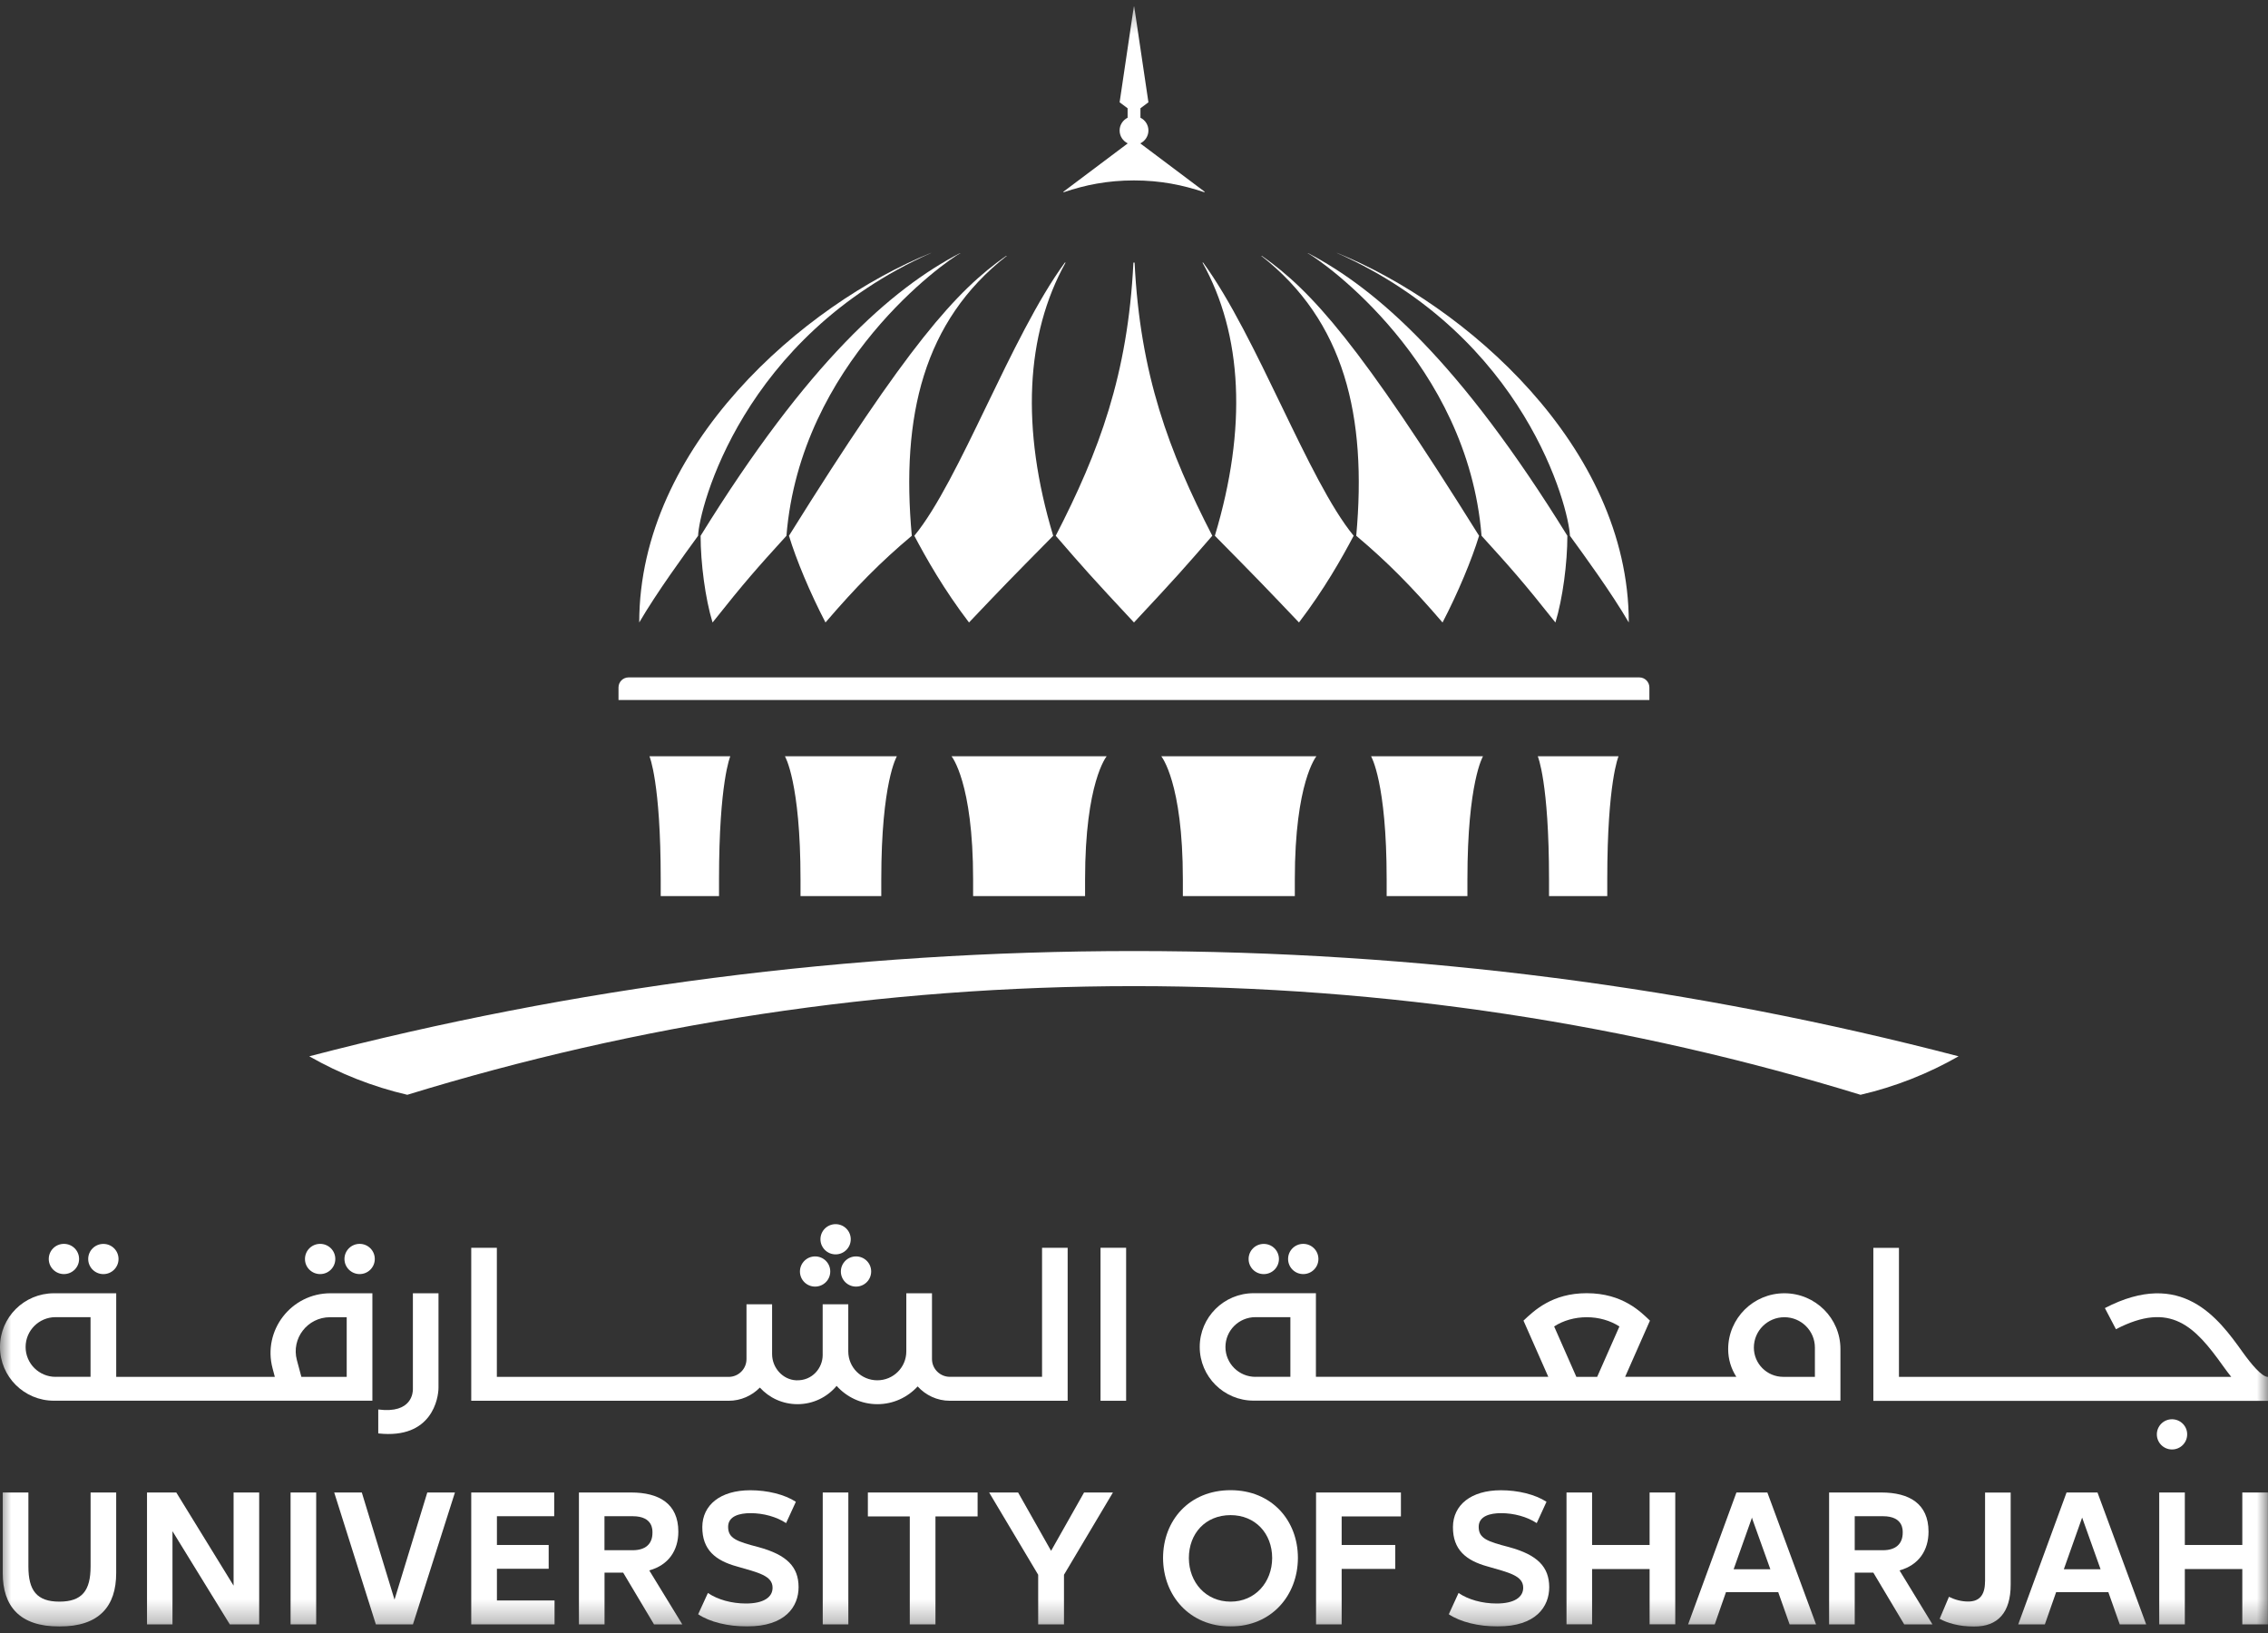 <svg width="100" height="72" viewBox="0 0 100 72" fill="none" xmlns="http://www.w3.org/2000/svg">
<rect x="0" y="0" width="100" height="72" fill="#333333" stroke="none"/>
<g clip-path="url(#clip0_26_1704)">
<mask id="mask0_26_1704" style="mask-type:luminance" maskUnits="userSpaceOnUse" x="0" y="0" width="100" height="72">
<path d="M100 0.286H0V71.714H100V0.286Z" fill="white"/>
</mask>
<g mask="url(#mask0_26_1704)">
<path d="M72.724 30.311C72.724 30.065 72.525 29.867 72.279 29.867H27.717C27.47 29.867 27.271 30.065 27.271 30.311V30.863H72.724V30.311Z" fill="white"/>
</g>
<mask id="mask1_26_1704" style="mask-type:luminance" maskUnits="userSpaceOnUse" x="0" y="0" width="100" height="72">
<path d="M100 0.286H0V71.714H100V0.286Z" fill="white"/>
</mask>
<g mask="url(#mask1_26_1704)">
<path d="M46.949 11.58C44.559 14.854 42.316 21.192 40.314 23.623C40.841 24.619 41.608 25.98 42.725 27.446C44.291 25.8 44.42 25.665 46.437 23.623C45.007 18.878 45.221 14.749 46.982 11.58C46.97 11.58 46.958 11.571 46.949 11.58Z" fill="white"/>
</g>
<mask id="mask2_26_1704" style="mask-type:luminance" maskUnits="userSpaceOnUse" x="0" y="0" width="100" height="72">
<path d="M100 0.286H0V71.714H100V0.286Z" fill="white"/>
</mask>
<g mask="url(#mask2_26_1704)">
<path d="M36.397 27.445C37.737 25.883 38.83 24.773 40.203 23.622C39.721 18.348 40.714 14.157 44.393 11.279H44.366C42.147 12.835 40.025 15.224 34.787 23.622C35.103 24.668 35.711 26.128 36.397 27.445Z" fill="white"/>
</g>
<mask id="mask3_26_1704" style="mask-type:luminance" maskUnits="userSpaceOnUse" x="0" y="0" width="100" height="72">
<path d="M100 0.286H0V71.714H100V0.286Z" fill="white"/>
</mask>
<g mask="url(#mask3_26_1704)">
<path d="M30.891 23.623C30.891 24.823 31.096 26.393 31.418 27.446C32.845 25.647 33.384 25.044 34.676 23.623C35.29 15.996 41.681 11.523 42.346 11.16H42.328C39.294 12.743 35.63 15.963 30.891 23.623Z" fill="white"/>
</g>
<mask id="mask4_26_1704" style="mask-type:luminance" maskUnits="userSpaceOnUse" x="0" y="0" width="100" height="72">
<path d="M100 0.286H0V71.714H100V0.286Z" fill="white"/>
</mask>
<g mask="url(#mask4_26_1704)">
<path d="M53.452 23.622C51.54 19.911 50.27 16.523 50.026 11.579H49.974C49.731 16.523 48.46 19.911 46.549 23.622C47.792 25.058 48.09 25.4 49.999 27.445C51.91 25.4 52.205 25.058 53.452 23.622Z" fill="white"/>
</g>
<mask id="mask5_26_1704" style="mask-type:luminance" maskUnits="userSpaceOnUse" x="0" y="0" width="100" height="72">
<path d="M100 0.286H0V71.714H100V0.286Z" fill="white"/>
</mask>
<g mask="url(#mask5_26_1704)">
<path d="M57.274 27.445C58.391 25.979 59.159 24.617 59.685 23.622C57.681 21.188 55.438 14.85 53.05 11.579C53.044 11.573 53.029 11.579 53.02 11.579C54.784 14.748 54.995 18.876 53.565 23.622C55.579 25.664 55.706 25.799 57.274 27.445Z" fill="white"/>
</g>
<mask id="mask6_26_1704" style="mask-type:luminance" maskUnits="userSpaceOnUse" x="0" y="0" width="100" height="72">
<path d="M100 0.286H0V71.714H100V0.286Z" fill="white"/>
</mask>
<g mask="url(#mask6_26_1704)">
<path d="M59.799 23.623C61.171 24.775 62.264 25.884 63.604 27.446C64.29 26.13 64.895 24.67 65.215 23.623C59.976 15.226 57.854 12.834 55.635 11.28H55.611C59.287 14.159 60.277 18.35 59.799 23.623Z" fill="white"/>
</g>
<mask id="mask7_26_1704" style="mask-type:luminance" maskUnits="userSpaceOnUse" x="0" y="0" width="100" height="72">
<path d="M100 0.286H0V71.714H100V0.286Z" fill="white"/>
</mask>
<g mask="url(#mask7_26_1704)">
<path d="M65.324 23.623C66.615 25.044 67.154 25.647 68.581 27.446C68.903 26.393 69.108 24.823 69.108 23.623C64.37 15.963 60.706 12.743 57.674 11.16H57.656C58.319 11.523 64.71 15.996 65.324 23.623Z" fill="white"/>
</g>
<mask id="mask8_26_1704" style="mask-type:luminance" maskUnits="userSpaceOnUse" x="0" y="0" width="100" height="72">
<path d="M100 0.286H0V71.714H100V0.286Z" fill="white"/>
</mask>
<g mask="url(#mask8_26_1704)">
<path d="M69.221 23.623C69.832 24.462 71.039 26.114 71.816 27.445C71.816 19.668 64.545 13.408 58.952 11.151C58.949 11.151 58.946 11.151 58.943 11.151C67.273 14.862 69.175 22.408 69.221 23.623Z" fill="white"/>
</g>
<mask id="mask9_26_1704" style="mask-type:luminance" maskUnits="userSpaceOnUse" x="0" y="0" width="100" height="72">
<path d="M100 0.286H0V71.714H100V0.286Z" fill="white"/>
</mask>
<g mask="url(#mask9_26_1704)">
<path d="M41.058 11.151C41.055 11.151 41.052 11.151 41.049 11.151C35.455 13.408 28.185 19.671 28.185 27.445C28.962 26.114 30.169 24.462 30.78 23.623C30.825 22.408 32.728 14.862 41.058 11.151Z" fill="white"/>
</g>
<mask id="mask10_26_1704" style="mask-type:luminance" maskUnits="userSpaceOnUse" x="0" y="0" width="100" height="72">
<path d="M100 0.286H0V71.714H100V0.286Z" fill="white"/>
</mask>
<g mask="url(#mask10_26_1704)">
<path d="M47.843 39.509V38.766C47.843 34.487 48.794 33.345 48.794 33.345H41.955C41.955 33.345 42.906 34.487 42.906 38.766V39.509H47.843Z" fill="white"/>
</g>
<mask id="mask11_26_1704" style="mask-type:luminance" maskUnits="userSpaceOnUse" x="0" y="0" width="100" height="72">
<path d="M100 0.286H0V71.714H100V0.286Z" fill="white"/>
</mask>
<g mask="url(#mask11_26_1704)">
<path d="M57.091 39.509V38.766C57.091 34.487 58.042 33.345 58.042 33.345H51.203C51.203 33.345 52.154 34.487 52.154 38.766V39.509H57.091Z" fill="white"/>
</g>
<mask id="mask12_26_1704" style="mask-type:luminance" maskUnits="userSpaceOnUse" x="0" y="0" width="100" height="72">
<path d="M100 0.286H0V71.714H100V0.286Z" fill="white"/>
</mask>
<g mask="url(#mask12_26_1704)">
<path d="M70.867 39.509V38.766C70.867 34.487 71.364 33.345 71.364 33.345H67.803C67.803 33.345 68.299 34.487 68.299 38.766V39.509H70.867Z" fill="white"/>
</g>
<mask id="mask13_26_1704" style="mask-type:luminance" maskUnits="userSpaceOnUse" x="0" y="0" width="100" height="72">
<path d="M100 0.286H0V71.714H100V0.286Z" fill="white"/>
</mask>
<g mask="url(#mask13_26_1704)">
<path d="M31.703 39.509V38.766C31.703 34.487 32.2 33.345 32.2 33.345H28.636C28.636 33.345 29.132 34.487 29.132 38.766V39.509H31.703Z" fill="white"/>
</g>
<mask id="mask14_26_1704" style="mask-type:luminance" maskUnits="userSpaceOnUse" x="0" y="0" width="100" height="72">
<path d="M100 0.286H0V71.714H100V0.286Z" fill="white"/>
</mask>
<g mask="url(#mask14_26_1704)">
<path d="M64.701 39.509V38.766C64.701 34.487 65.388 33.345 65.388 33.345H60.453C60.453 33.345 61.14 34.487 61.14 38.766V39.509H64.701Z" fill="white"/>
</g>
<mask id="mask15_26_1704" style="mask-type:luminance" maskUnits="userSpaceOnUse" x="0" y="0" width="100" height="72">
<path d="M100 0.286H0V71.714H100V0.286Z" fill="white"/>
</mask>
<g mask="url(#mask15_26_1704)">
<path d="M38.857 39.509V38.766C38.857 34.487 39.544 33.345 39.544 33.345H34.609C34.609 33.345 35.296 34.487 35.296 38.766V39.509H38.857Z" fill="white"/>
</g>
<mask id="mask16_26_1704" style="mask-type:luminance" maskUnits="userSpaceOnUse" x="0" y="0" width="100" height="72">
<path d="M100 0.286H0V71.714H100V0.286Z" fill="white"/>
</mask>
<g mask="url(#mask16_26_1704)">
<path d="M49.998 7.955C51.169 7.955 52.147 8.156 53.096 8.474C53.102 8.477 53.111 8.474 53.114 8.468C53.117 8.462 53.114 8.456 53.111 8.45L50.284 6.327V6.318C50.492 6.213 50.636 6 50.636 5.754C50.636 5.506 50.492 5.293 50.284 5.191V4.774L50.636 4.51L50.01 0.292C50.01 0.289 50.007 0.283 50.001 0.283C49.995 0.283 49.992 0.286 49.992 0.292L49.366 4.51L49.718 4.774V5.191C49.51 5.296 49.366 5.506 49.366 5.754C49.366 6.003 49.51 6.213 49.718 6.318V6.327L46.891 8.45C46.885 8.453 46.882 8.462 46.888 8.468C46.891 8.474 46.9 8.477 46.906 8.474C47.845 8.156 48.827 7.955 49.998 7.955Z" fill="white"/>
</g>
<mask id="mask17_26_1704" style="mask-type:luminance" maskUnits="userSpaceOnUse" x="0" y="0" width="100" height="72">
<path d="M100 0.286H0V71.714H100V0.286Z" fill="white"/>
</mask>
<g mask="url(#mask17_26_1704)">
<path d="M49.999 41.932C37.434 41.932 25.247 43.545 13.636 46.573C14.969 47.334 16.42 47.913 17.959 48.27C28.083 45.158 38.843 43.479 49.996 43.479C61.15 43.479 71.91 45.158 82.034 48.27C83.573 47.913 85.026 47.334 86.357 46.573C74.752 43.545 62.565 41.932 49.999 41.932Z" fill="white"/>
</g>
<mask id="mask18_26_1704" style="mask-type:luminance" maskUnits="userSpaceOnUse" x="0" y="0" width="100" height="72">
<path d="M100 0.286H0V71.714H100V0.286Z" fill="white"/>
</mask>
<g mask="url(#mask18_26_1704)">
<path d="M3.994 69.067C3.994 70.122 3.627 70.617 2.619 70.617C1.619 70.617 1.252 70.122 1.252 69.067V65.805H0.12V69.354C0.12 70.817 0.86 71.714 2.619 71.714C4.383 71.714 5.123 70.817 5.123 69.354V65.805H3.994V69.067Z" fill="white"/>
</g>
<mask id="mask19_26_1704" style="mask-type:luminance" maskUnits="userSpaceOnUse" x="0" y="0" width="100" height="72">
<path d="M100 0.286H0V71.714H100V0.286Z" fill="white"/>
</mask>
<g mask="url(#mask19_26_1704)">
<path d="M10.299 69.912L7.773 65.805H6.482V71.621H7.605V67.511L10.133 71.621H11.428V65.805H10.299V69.912Z" fill="white"/>
</g>
<mask id="mask20_26_1704" style="mask-type:luminance" maskUnits="userSpaceOnUse" x="0" y="0" width="100" height="72">
<path d="M100 0.286H0V71.714H100V0.286Z" fill="white"/>
</mask>
<g mask="url(#mask20_26_1704)">
<path d="M13.941 65.805H12.812V71.621H13.941V65.805Z" fill="white"/>
</g>
<mask id="mask21_26_1704" style="mask-type:luminance" maskUnits="userSpaceOnUse" x="0" y="0" width="100" height="72">
<path d="M100 0.286H0V71.714H100V0.286Z" fill="white"/>
</mask>
<g mask="url(#mask21_26_1704)">
<path d="M17.395 70.53L15.953 65.805H14.736L16.573 71.621H18.207L20.059 65.805H18.84L17.395 70.53Z" fill="white"/>
</g>
<mask id="mask22_26_1704" style="mask-type:luminance" maskUnits="userSpaceOnUse" x="0" y="0" width="100" height="72">
<path d="M100 0.286H0V71.714H100V0.286Z" fill="white"/>
</mask>
<g mask="url(#mask22_26_1704)">
<path d="M21.91 69.168H24.192V68.119H21.91V66.851H24.436V65.805H20.778V71.621H24.451V70.566H21.91V69.168Z" fill="white"/>
</g>
<mask id="mask23_26_1704" style="mask-type:luminance" maskUnits="userSpaceOnUse" x="0" y="0" width="100" height="72">
<path d="M100 0.286H0V71.714H100V0.286Z" fill="white"/>
</mask>
<g mask="url(#mask23_26_1704)">
<path d="M29.909 67.532C29.909 66.296 29.057 65.805 27.829 65.805H25.526V71.621H26.655V69.339H27.477L28.837 71.621H30.084L28.627 69.24C29.485 69.004 29.909 68.35 29.909 67.532ZM27.898 68.35H26.652V66.851H27.898C28.807 66.851 28.768 67.478 28.768 67.577C28.771 68.086 28.446 68.35 27.898 68.35Z" fill="white"/>
</g>
<mask id="mask24_26_1704" style="mask-type:luminance" maskUnits="userSpaceOnUse" x="0" y="0" width="100" height="72">
<path d="M100 0.286H0V71.714H100V0.286Z" fill="white"/>
</mask>
<g mask="url(#mask24_26_1704)">
<path d="M33.45 68.215C32.481 67.963 32.104 67.831 32.104 67.319C32.104 66.842 32.613 66.716 33.092 66.716C33.661 66.716 34.236 66.875 34.66 67.154L35.091 66.215C34.594 65.891 33.838 65.706 33.083 65.706C31.758 65.706 30.972 66.359 30.966 67.325C30.96 68.332 31.547 68.806 32.493 69.066C33.426 69.336 34.064 69.468 34.064 70.005C34.064 70.428 33.661 70.7 32.89 70.7C32.258 70.7 31.644 70.529 31.213 70.236L30.783 71.174C31.3 71.519 32.101 71.711 32.935 71.711C34.633 71.711 35.211 70.835 35.211 69.975C35.208 69.087 34.702 68.557 33.45 68.215Z" fill="white"/>
</g>
<mask id="mask25_26_1704" style="mask-type:luminance" maskUnits="userSpaceOnUse" x="0" y="0" width="100" height="72">
<path d="M100 0.286H0V71.714H100V0.286Z" fill="white"/>
</mask>
<g mask="url(#mask25_26_1704)">
<path d="M37.405 65.805H36.276V71.621H37.405V65.805Z" fill="white"/>
</g>
<mask id="mask26_26_1704" style="mask-type:luminance" maskUnits="userSpaceOnUse" x="0" y="0" width="100" height="72">
<path d="M100 0.286H0V71.714H100V0.286Z" fill="white"/>
</mask>
<g mask="url(#mask26_26_1704)">
<path d="M38.266 66.86H40.114V71.621H41.246V66.86H43.104V65.805H38.266V66.86Z" fill="white"/>
</g>
<mask id="mask27_26_1704" style="mask-type:luminance" maskUnits="userSpaceOnUse" x="0" y="0" width="100" height="72">
<path d="M100 0.286H0V71.714H100V0.286Z" fill="white"/>
</mask>
<g mask="url(#mask27_26_1704)">
<path d="M47.798 65.805L46.344 68.377L44.89 65.805H43.613L45.775 69.432V71.621H46.913V69.432L49.071 65.805H47.798Z" fill="white"/>
</g>
<mask id="mask28_26_1704" style="mask-type:luminance" maskUnits="userSpaceOnUse" x="0" y="0" width="100" height="72">
<path d="M100 0.286H0V71.714H100V0.286Z" fill="white"/>
</mask>
<g mask="url(#mask28_26_1704)">
<path d="M54.258 65.703C52.437 65.703 51.281 67.037 51.281 68.695C51.287 70.344 52.443 71.711 54.258 71.711C56.064 71.711 57.221 70.344 57.227 68.695C57.23 67.04 56.074 65.703 54.258 65.703ZM54.258 70.617C53.171 70.617 52.425 69.774 52.419 68.698C52.419 67.607 53.156 66.803 54.258 66.803C55.345 66.803 56.092 67.607 56.092 68.698C56.086 69.771 55.339 70.617 54.258 70.617Z" fill="white"/>
</g>
<mask id="mask29_26_1704" style="mask-type:luminance" maskUnits="userSpaceOnUse" x="0" y="0" width="100" height="72">
<path d="M100 0.286H0V71.714H100V0.286Z" fill="white"/>
</mask>
<g mask="url(#mask29_26_1704)">
<path d="M61.769 66.86V65.805H58.027V71.621H59.156V69.174H61.52V68.119H59.156V66.86H61.769Z" fill="white"/>
</g>
<mask id="mask30_26_1704" style="mask-type:luminance" maskUnits="userSpaceOnUse" x="0" y="0" width="100" height="72">
<path d="M100 0.286H0V71.714H100V0.286Z" fill="white"/>
</mask>
<g mask="url(#mask30_26_1704)">
<path d="M66.544 68.215C65.575 67.963 65.198 67.831 65.198 67.319C65.198 66.842 65.707 66.716 66.186 66.716C66.755 66.716 67.33 66.875 67.757 67.154L68.188 66.215C67.691 65.891 66.935 65.706 66.18 65.706C64.855 65.706 64.069 66.359 64.063 67.325C64.057 68.332 64.644 68.806 65.59 69.066C66.523 69.336 67.161 69.468 67.161 70.005C67.161 70.428 66.758 70.7 65.987 70.7C65.355 70.7 64.741 70.529 64.31 70.236L63.88 71.174C64.397 71.519 65.198 71.711 66.032 71.711C67.733 71.711 68.308 70.835 68.308 69.975C68.302 69.087 67.796 68.557 66.544 68.215Z" fill="white"/>
</g>
<mask id="mask31_26_1704" style="mask-type:luminance" maskUnits="userSpaceOnUse" x="0" y="0" width="100" height="72">
<path d="M100 0.286H0V71.714H100V0.286Z" fill="white"/>
</mask>
<g mask="url(#mask31_26_1704)">
<path d="M72.734 68.119H70.198V65.805H69.07V71.618H70.198V69.18H72.734V71.618H73.865V65.805H72.734V68.119Z" fill="white"/>
</g>
<mask id="mask32_26_1704" style="mask-type:luminance" maskUnits="userSpaceOnUse" x="0" y="0" width="100" height="72">
<path d="M100 0.286H0V71.714H100V0.286Z" fill="white"/>
</mask>
<g mask="url(#mask32_26_1704)">
<path d="M76.562 65.805L74.431 71.621H75.605L76.101 70.2H78.405L78.907 71.621H80.072L77.926 65.805H76.562ZM76.439 69.189L77.224 66.98L77.246 66.908L77.266 66.98L78.058 69.189H76.439Z" fill="white"/>
</g>
<mask id="mask33_26_1704" style="mask-type:luminance" maskUnits="userSpaceOnUse" x="0" y="0" width="100" height="72">
<path d="M100 0.286H0V71.714H100V0.286Z" fill="white"/>
</mask>
<g mask="url(#mask33_26_1704)">
<path d="M87.522 69.736C87.522 70.375 87.233 70.612 86.781 70.612C86.477 70.612 86.198 70.534 85.933 70.405L85.523 71.373C85.839 71.553 86.387 71.718 87.034 71.718C88.091 71.718 88.654 71.1 88.654 69.868V65.809H87.525V69.736H87.522Z" fill="white"/>
</g>
<mask id="mask34_26_1704" style="mask-type:luminance" maskUnits="userSpaceOnUse" x="0" y="0" width="100" height="72">
<path d="M100 0.286H0V71.714H100V0.286Z" fill="white"/>
</mask>
<g mask="url(#mask34_26_1704)">
<path d="M91.118 65.805L88.987 71.621H90.161L90.658 70.2H92.961L93.463 71.621H94.629L92.482 65.805H91.118ZM90.998 69.189L91.805 66.911L92.618 69.189H90.998Z" fill="white"/>
</g>
<mask id="mask35_26_1704" style="mask-type:luminance" maskUnits="userSpaceOnUse" x="0" y="0" width="100" height="72">
<path d="M100 0.286H0V71.714H100V0.286Z" fill="white"/>
</mask>
<g mask="url(#mask35_26_1704)">
<path d="M98.867 65.805V68.119H96.333V65.805H95.204V71.621H96.333V69.18H98.867V71.621H99.996V65.805H98.867Z" fill="white"/>
</g>
<mask id="mask36_26_1704" style="mask-type:luminance" maskUnits="userSpaceOnUse" x="0" y="0" width="100" height="72">
<path d="M100 0.286H0V71.714H100V0.286Z" fill="white"/>
</mask>
<g mask="url(#mask36_26_1704)">
<path d="M85.032 67.532C85.032 66.296 84.18 65.805 82.951 65.805H80.648V71.621H81.778V69.339H82.599L83.96 71.621H85.206L83.753 69.24C84.608 69.004 85.032 68.35 85.032 67.532ZM83.024 68.35H81.778V66.851H83.024C83.933 66.851 83.894 67.478 83.894 67.577C83.894 68.086 83.568 68.35 83.024 68.35Z" fill="white"/>
</g>
<mask id="mask37_26_1704" style="mask-type:luminance" maskUnits="userSpaceOnUse" x="0" y="0" width="100" height="72">
<path d="M100 0.286H0V71.714H100V0.286Z" fill="white"/>
</mask>
<g mask="url(#mask37_26_1704)">
<path d="M78.676 57.021C77.31 57.021 76.198 58.125 76.198 59.486C76.198 59.935 76.331 60.352 76.557 60.703H71.656L72.749 58.227C72.361 57.861 71.563 57.018 69.961 57.018C68.45 57.018 67.655 57.771 67.173 58.227L68.266 60.703H58.021V57.018H55.276C53.963 57.018 52.898 58.08 52.898 59.387C52.898 60.697 53.963 61.755 55.276 61.755H81.148V59.483C81.151 58.125 80.043 57.021 78.676 57.021ZM55.354 60.706C54.626 60.706 54.032 60.118 54.032 59.39C54.032 58.664 54.623 58.074 55.354 58.074H56.895V60.703H55.354V60.706ZM68.525 58.484C68.928 58.221 69.437 58.077 69.964 58.077C70.494 58.077 71 58.224 71.403 58.484L70.422 60.706H69.504L68.525 58.484ZM80.022 60.706H78.626C77.909 60.706 77.331 60.127 77.331 59.417C77.331 58.676 77.933 58.077 78.676 58.077C79.42 58.077 80.022 58.676 80.022 59.417V60.706Z" fill="white"/>
</g>
<mask id="mask38_26_1704" style="mask-type:luminance" maskUnits="userSpaceOnUse" x="0" y="0" width="100" height="72">
<path d="M100 0.286H0V71.714H100V0.286Z" fill="white"/>
</mask>
<g mask="url(#mask38_26_1704)">
<path d="M95.767 62.576C95.397 62.576 95.099 62.876 95.099 63.242C95.099 63.611 95.4 63.908 95.767 63.908C96.138 63.908 96.436 63.611 96.436 63.242C96.439 62.876 96.138 62.576 95.767 62.576Z" fill="white"/>
</g>
<mask id="mask39_26_1704" style="mask-type:luminance" maskUnits="userSpaceOnUse" x="0" y="0" width="100" height="72">
<path d="M100 0.286H0V71.714H100V0.286Z" fill="white"/>
</mask>
<g mask="url(#mask39_26_1704)">
<path d="M4.558 56.176C4.928 56.176 5.226 55.879 5.226 55.51C5.226 55.142 4.928 54.845 4.558 54.845C4.187 54.845 3.889 55.142 3.889 55.51C3.889 55.879 4.19 56.176 4.558 56.176Z" fill="white"/>
</g>
<mask id="mask40_26_1704" style="mask-type:luminance" maskUnits="userSpaceOnUse" x="0" y="0" width="100" height="72">
<path d="M100 0.286H0V71.714H100V0.286Z" fill="white"/>
</mask>
<g mask="url(#mask40_26_1704)">
<path d="M2.818 56.175C3.189 56.175 3.487 55.878 3.487 55.509C3.487 55.14 3.189 54.843 2.818 54.843C2.448 54.843 2.15 55.14 2.15 55.509C2.15 55.878 2.451 56.175 2.818 56.175Z" fill="white"/>
</g>
<mask id="mask41_26_1704" style="mask-type:luminance" maskUnits="userSpaceOnUse" x="0" y="0" width="100" height="72">
<path d="M100 0.286H0V71.714H100V0.286Z" fill="white"/>
</mask>
<g mask="url(#mask41_26_1704)">
<path d="M57.462 56.175C57.833 56.175 58.131 55.878 58.131 55.509C58.131 55.14 57.833 54.843 57.462 54.843C57.092 54.843 56.794 55.14 56.794 55.509C56.794 55.878 57.092 56.175 57.462 56.175Z" fill="white"/>
</g>
<mask id="mask42_26_1704" style="mask-type:luminance" maskUnits="userSpaceOnUse" x="0" y="0" width="100" height="72">
<path d="M100 0.286H0V71.714H100V0.286Z" fill="white"/>
</mask>
<g mask="url(#mask42_26_1704)">
<path d="M55.721 56.176C56.092 56.176 56.39 55.879 56.39 55.51C56.39 55.142 56.092 54.845 55.721 54.845C55.351 54.845 55.053 55.142 55.053 55.51C55.053 55.879 55.351 56.176 55.721 56.176Z" fill="white"/>
</g>
<mask id="mask43_26_1704" style="mask-type:luminance" maskUnits="userSpaceOnUse" x="0" y="0" width="100" height="72">
<path d="M100 0.286H0V71.714H100V0.286Z" fill="white"/>
</mask>
<g mask="url(#mask43_26_1704)">
<path d="M15.857 54.843C15.486 54.843 15.188 55.143 15.188 55.509C15.188 55.878 15.489 56.175 15.857 56.175C16.227 56.175 16.525 55.878 16.525 55.509C16.525 55.14 16.227 54.843 15.857 54.843Z" fill="white"/>
</g>
<mask id="mask44_26_1704" style="mask-type:luminance" maskUnits="userSpaceOnUse" x="0" y="0" width="100" height="72">
<path d="M100 0.286H0V71.714H100V0.286Z" fill="white"/>
</mask>
<g mask="url(#mask44_26_1704)">
<path d="M14.116 56.175C14.486 56.175 14.784 55.878 14.784 55.509C14.784 55.14 14.486 54.843 14.116 54.843C13.745 54.843 13.447 55.14 13.447 55.509C13.444 55.878 13.745 56.175 14.116 56.175Z" fill="white"/>
</g>
<mask id="mask45_26_1704" style="mask-type:luminance" maskUnits="userSpaceOnUse" x="0" y="0" width="100" height="72">
<path d="M100 0.286H0V71.714H100V0.286Z" fill="white"/>
</mask>
<g mask="url(#mask45_26_1704)">
<path d="M45.946 60.705H41.882C41.449 60.705 41.093 60.355 41.093 59.92V57.021H39.961V59.584C39.961 60.289 39.389 60.858 38.682 60.858C37.974 60.858 37.402 60.289 37.402 59.584V57.506H36.273V59.749C36.273 60.304 35.825 60.888 35.102 60.858C34.518 60.831 34.043 60.313 34.043 59.701V57.506H32.914V59.923C32.914 60.358 32.562 60.708 32.125 60.708H21.907V55.015H20.778V61.761H32.128C32.667 61.761 33.154 61.536 33.504 61.179C33.913 61.629 34.503 61.911 35.163 61.911C35.858 61.911 36.478 61.596 36.888 61.104C37.327 61.596 37.971 61.911 38.685 61.911C39.389 61.911 40.019 61.608 40.461 61.128C40.813 61.515 41.319 61.761 41.882 61.761H47.075V55.015H45.946V60.705Z" fill="white"/>
</g>
<mask id="mask46_26_1704" style="mask-type:luminance" maskUnits="userSpaceOnUse" x="0" y="0" width="100" height="72">
<path d="M100 0.286H0V71.714H100V0.286Z" fill="white"/>
</mask>
<g mask="url(#mask46_26_1704)">
<path d="M49.653 55.015H48.524V61.761H49.653V55.015Z" fill="white"/>
</g>
<mask id="mask47_26_1704" style="mask-type:luminance" maskUnits="userSpaceOnUse" x="0" y="0" width="100" height="72">
<path d="M100 0.286H0V71.714H100V0.286Z" fill="white"/>
</mask>
<g mask="url(#mask47_26_1704)">
<path d="M36.843 55.306C37.213 55.306 37.511 55.009 37.511 54.64C37.511 54.271 37.213 53.974 36.843 53.974C36.473 53.974 36.175 54.271 36.175 54.64C36.175 55.006 36.473 55.306 36.843 55.306Z" fill="white"/>
</g>
<mask id="mask48_26_1704" style="mask-type:luminance" maskUnits="userSpaceOnUse" x="0" y="0" width="100" height="72">
<path d="M100 0.286H0V71.714H100V0.286Z" fill="white"/>
</mask>
<g mask="url(#mask48_26_1704)">
<path d="M37.743 55.396C37.373 55.396 37.075 55.696 37.075 56.062C37.075 56.43 37.376 56.727 37.743 56.727C38.113 56.727 38.411 56.43 38.411 56.062C38.414 55.693 38.113 55.396 37.743 55.396Z" fill="white"/>
</g>
<mask id="mask49_26_1704" style="mask-type:luminance" maskUnits="userSpaceOnUse" x="0" y="0" width="100" height="72">
<path d="M100 0.286H0V71.714H100V0.286Z" fill="white"/>
</mask>
<g mask="url(#mask49_26_1704)">
<path d="M35.939 55.396C35.569 55.396 35.271 55.696 35.271 56.062C35.271 56.43 35.569 56.727 35.939 56.727C36.309 56.727 36.607 56.43 36.607 56.062C36.61 55.693 36.309 55.396 35.939 55.396Z" fill="white"/>
</g>
<mask id="mask50_26_1704" style="mask-type:luminance" maskUnits="userSpaceOnUse" x="0" y="0" width="100" height="72">
<path d="M100 0.286H0V71.714H100V0.286Z" fill="white"/>
</mask>
<g mask="url(#mask50_26_1704)">
<path d="M12.018 60.331L12.117 60.706H5.124V57.021H2.378C1.063 57.021 0 58.083 0 59.39C0 60.7 1.066 61.758 2.378 61.758H16.419V57.021H14.571C12.837 57.021 11.572 58.661 12.018 60.331ZM2.451 60.706C1.722 60.706 1.129 60.118 1.129 59.39C1.129 58.664 1.719 58.074 2.451 58.074H3.992V60.703H2.451V60.706ZM15.29 60.706H13.288L13.09 59.968C12.834 59.012 13.559 58.077 14.55 58.077H15.287V60.706H15.29Z" fill="white"/>
</g>
<mask id="mask51_26_1704" style="mask-type:luminance" maskUnits="userSpaceOnUse" x="0" y="0" width="100" height="72">
<path d="M100 0.286H0V71.714H100V0.286Z" fill="white"/>
</mask>
<g mask="url(#mask51_26_1704)">
<path d="M98.88 59.614C97.808 58.112 96.189 55.917 92.808 57.674L93.296 58.606C95.71 57.35 96.776 58.487 98.016 60.225C98.142 60.405 98.266 60.564 98.38 60.708H83.728V55.018H82.599V61.764H100V60.711C99.723 60.705 99.257 60.139 98.88 59.614Z" fill="white"/>
</g>
<mask id="mask52_26_1704" style="mask-type:luminance" maskUnits="userSpaceOnUse" x="0" y="0" width="100" height="72">
<path d="M100 0.286H0V71.714H100V0.286Z" fill="white"/>
</mask>
<g mask="url(#mask52_26_1704)">
<path d="M18.205 57.021V61.257C18.205 61.371 18.18 62.34 16.678 62.145V63.2C19.063 63.467 19.334 61.626 19.334 61.185V57.021H18.205Z" fill="white"/>
</g>
</g>
<defs>
<clipPath id="clip0_26_1704">
<rect width="100" height="71.429" fill="white" transform="translate(0 0.286)"/>
</clipPath>
</defs>
</svg>
